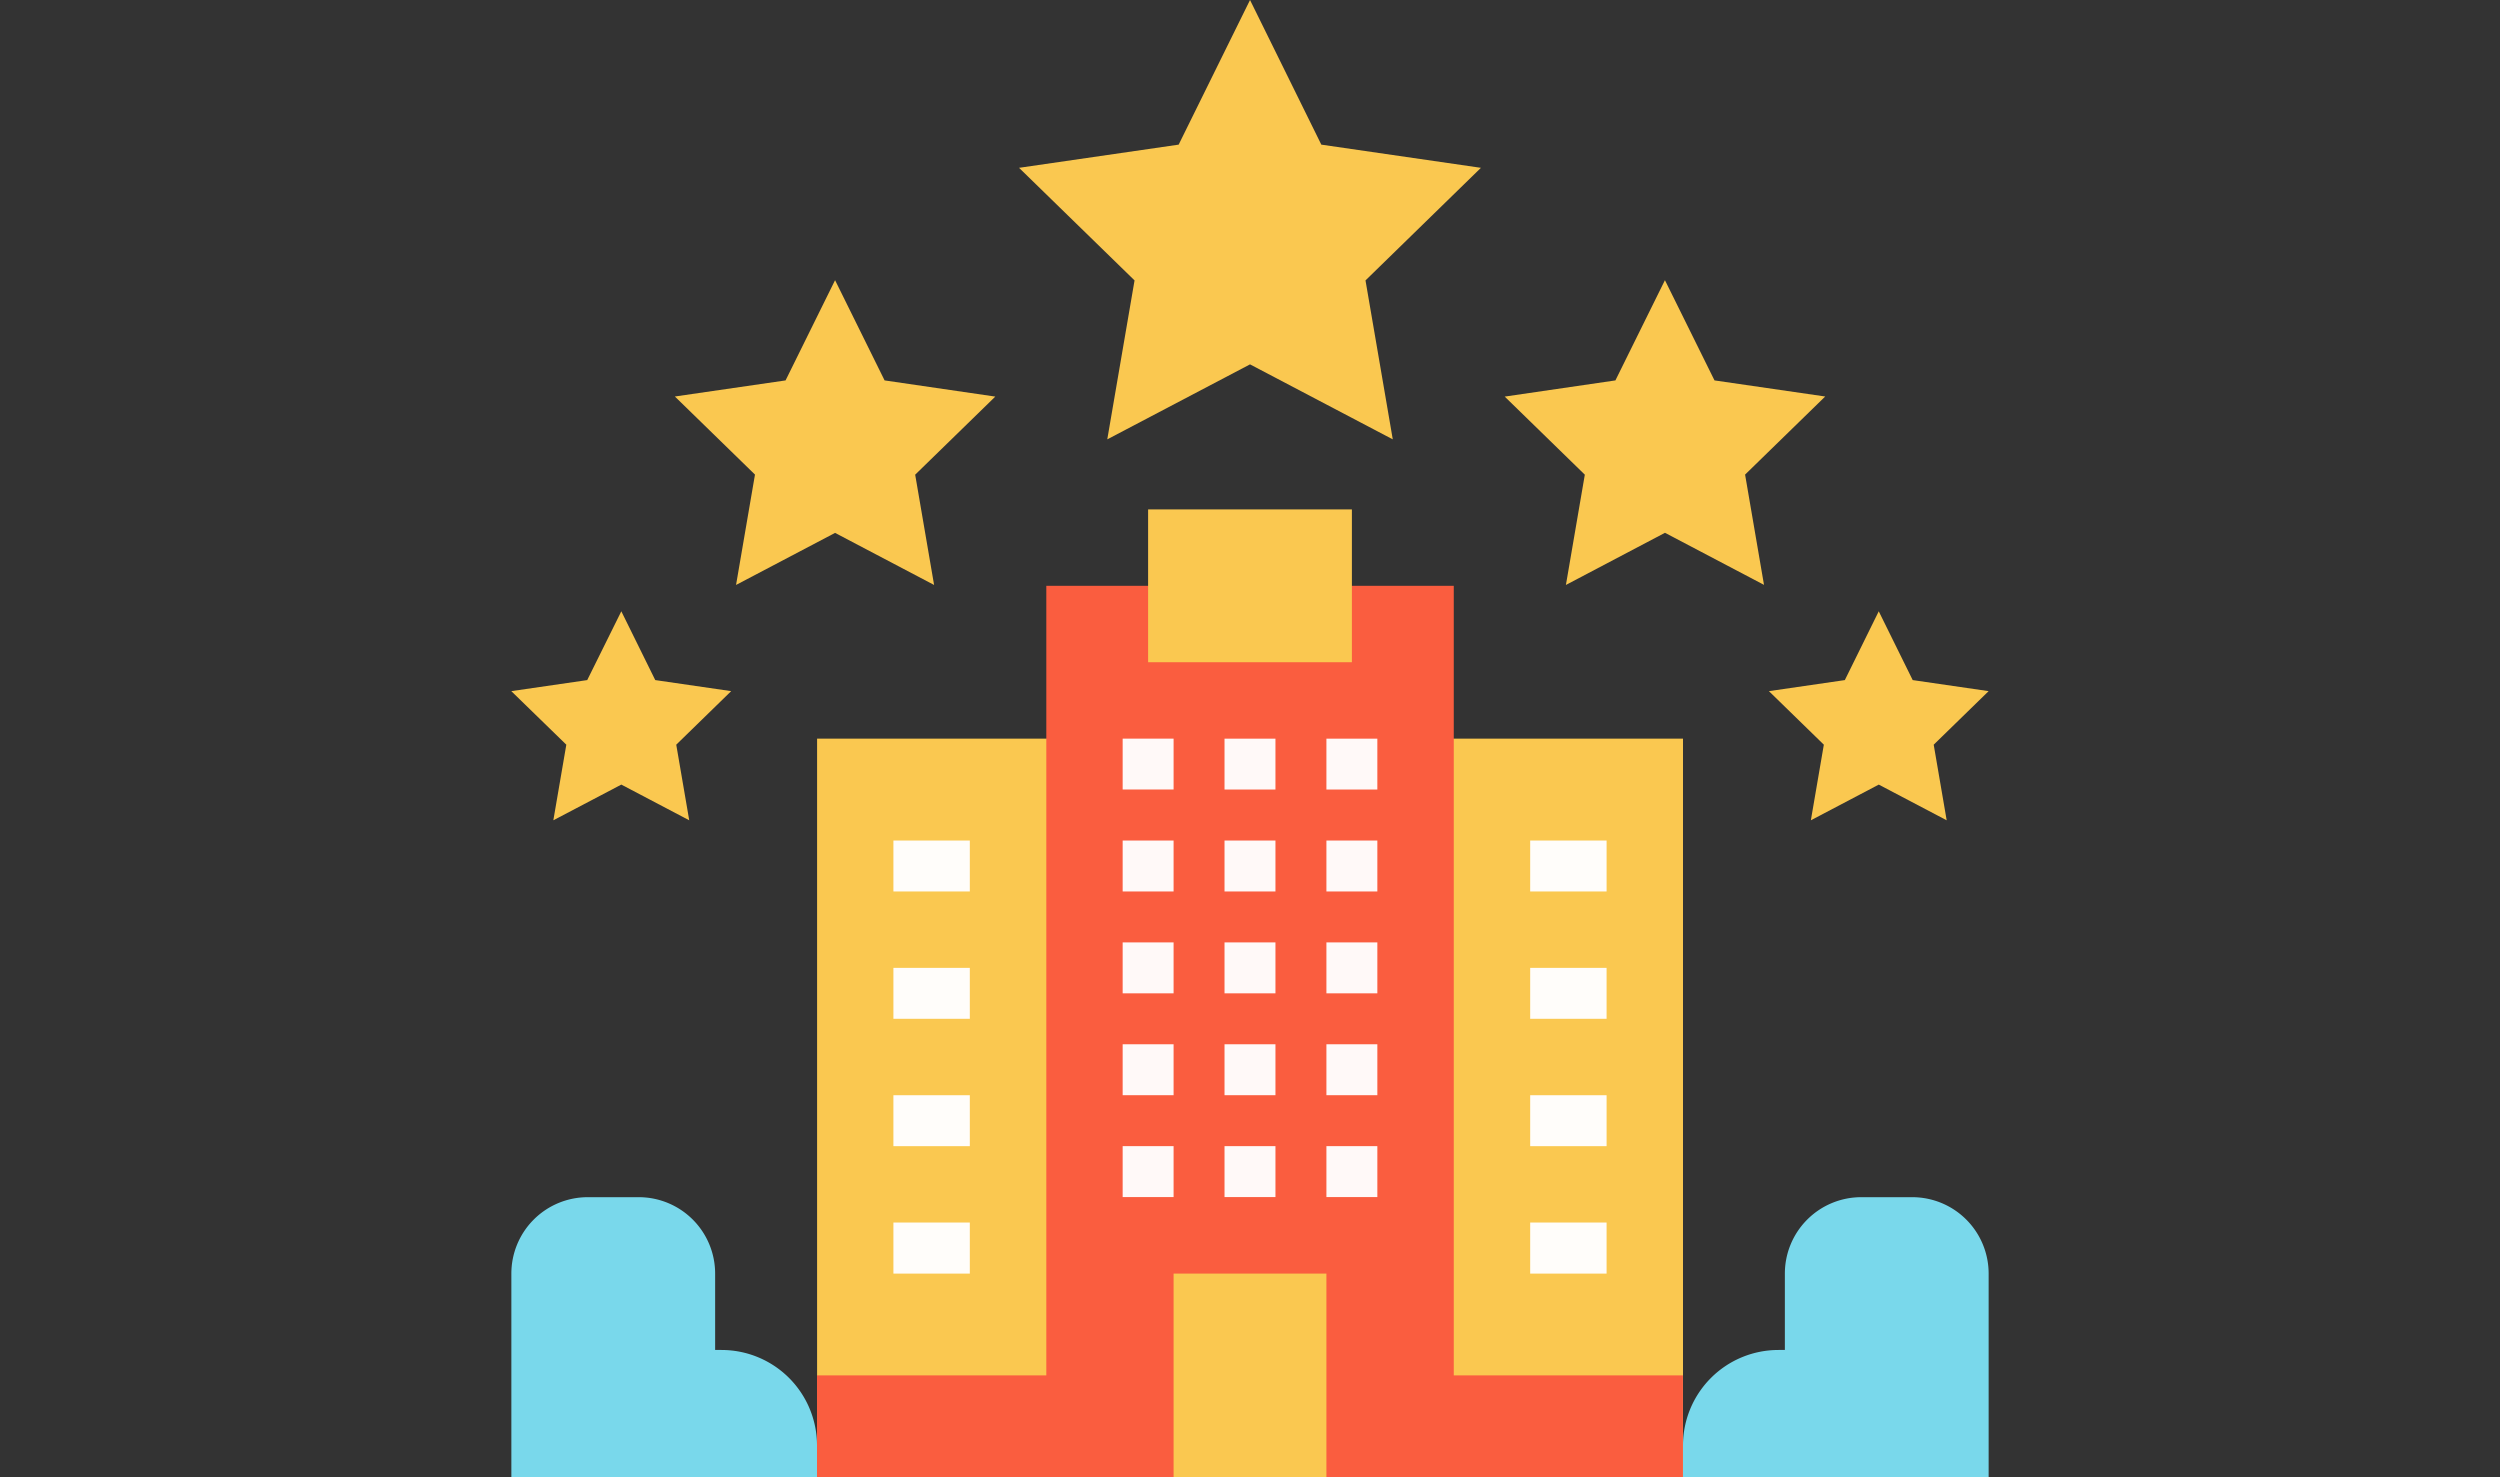<svg xmlns="http://www.w3.org/2000/svg" xmlns:xlink="http://www.w3.org/1999/xlink" width="110" height="65" viewBox="0 0 110 65">
  <rect x="0" y="0" width="110" height="65" fill="#333333" stroke="none"/>
  <defs>
    <clipPath id="clip-path">
      <rect id="Rectángulo_4962" data-name="Rectángulo 4962" width="110" height="65" transform="translate(177 1040)" fill="#fff" stroke="#707070" stroke-width="1"/>
    </clipPath>
  </defs>
  <g id="Enmascarar_grupo_26" data-name="Enmascarar grupo 26" transform="translate(-177 -1040)" clip-path="url(#clip-path)">
    <g id="revision" transform="translate(196.138 1036.638)">
      <path id="Trazado_4527" data-name="Trazado 4527" d="M12.608,62.759h-.28V59.4a3.362,3.362,0,0,0-3.362-3.362H6.724A3.362,3.362,0,0,0,3.362,59.4v8.966H17.931V67.241l-1.121-.28a4.2,4.2,0,0,0-4.2-4.2Z" fill="#79d8eb"/>
      <path id="Trazado_4528" data-name="Trazado 4528" d="M59.116,62.759h.28V59.4a3.362,3.362,0,0,1,3.362-3.362H65A3.362,3.362,0,0,1,68.362,59.4v8.966H53.793V67.241l1.121-.28a4.2,4.2,0,0,1,4.2-4.2Z" fill="#79d8eb"/>
      <path id="Trazado_4529" data-name="Trazado 4529" d="M16.81,35.862h38.1v32.5H16.81Z" transform="translate(71.724 104.224) rotate(180)" fill="#fac850"/>
      <g id="Grupo_28522" data-name="Grupo 28522">
        <path id="Trazado_4530" data-name="Trazado 4530" d="M44.828,63.879V29.138H26.9V63.879H16.81v4.483h38.1V63.879Z" fill="#fa5d3f"/>
        <path id="Trazado_4531" data-name="Trazado 4531" d="M32.5,59.4h6.724v8.966H32.5Z" fill="#fac850"/>
        <g id="Grupo_28521" data-name="Grupo 28521">
          <path id="Trazado_4532" data-name="Trazado 4532" d="M30.259,44.828H32.5v2.241H30.259Z" fill="#fff9f8"/>
          <path id="Trazado_4533" data-name="Trazado 4533" d="M34.741,44.828h2.241v2.241H34.741Z" fill="#fff9f8"/>
          <path id="Trazado_4534" data-name="Trazado 4534" d="M39.224,44.828h2.241v2.241H39.224Z" fill="#fff9f8"/>
          <path id="Trazado_4535" data-name="Trazado 4535" d="M30.259,49.31H32.5v2.241H30.259Z" fill="#fff9f8"/>
          <path id="Trazado_4536" data-name="Trazado 4536" d="M34.741,49.31h2.241v2.241H34.741Z" fill="#fff9f8"/>
          <path id="Trazado_4537" data-name="Trazado 4537" d="M39.224,49.31h2.241v2.241H39.224Z" fill="#fff9f8"/>
          <path id="Trazado_4538" data-name="Trazado 4538" d="M30.259,53.793H32.5v2.241H30.259Z" fill="#fff9f8"/>
          <path id="Trazado_4539" data-name="Trazado 4539" d="M34.741,53.793h2.241v2.241H34.741Z" fill="#fff9f8"/>
          <path id="Trazado_4540" data-name="Trazado 4540" d="M39.224,53.793h2.241v2.241H39.224Z" fill="#fff9f8"/>
          <path id="Trazado_4541" data-name="Trazado 4541" d="M30.259,35.862H32.5V38.1H30.259Z" fill="#fff9f8"/>
          <path id="Trazado_4542" data-name="Trazado 4542" d="M34.741,35.862h2.241V38.1H34.741Z" fill="#fff9f8"/>
          <path id="Trazado_4543" data-name="Trazado 4543" d="M39.224,35.862h2.241V38.1H39.224Z" fill="#fff9f8"/>
          <path id="Trazado_4544" data-name="Trazado 4544" d="M30.259,40.345H32.5v2.241H30.259Z" fill="#fff9f8"/>
          <path id="Trazado_4545" data-name="Trazado 4545" d="M34.741,40.345h2.241v2.241H34.741Z" fill="#fff9f8"/>
          <path id="Trazado_4546" data-name="Trazado 4546" d="M39.224,40.345h2.241v2.241H39.224Z" fill="#fff9f8"/>
        </g>
      </g>
      <path id="Trazado_4547" data-name="Trazado 4547" d="M35.863,3.362,39,9.726l7.023,1.02L40.944,15.7l1.2,6.994-6.281-3.3-6.281,3.3,1.2-6.994L25.7,10.746l7.023-1.02Z" fill="#fac850"/>
      <path id="Trazado_4548" data-name="Trazado 4548" d="M54.119,15.69,56.3,20.1l4.871.708-3.525,3.436.832,4.852-4.357-2.291L49.762,29.1l.832-4.852-3.525-3.436L51.94,20.1Z" fill="#fac850"/>
      <path id="Trazado_4549" data-name="Trazado 4549" d="M63.527,30.259l1.494,3.027,3.341.486-2.417,2.356.571,3.327-2.988-1.571-2.988,1.571.571-3.327-2.417-2.356,3.341-.486Z" fill="#fac850"/>
      <path id="Trazado_4550" data-name="Trazado 4550" d="M17.605,15.69,15.427,20.1l-4.871.708,3.525,3.436L13.248,29.1l4.357-2.291L21.962,29.1l-.832-4.852,3.525-3.436L19.784,20.1Z" fill="#fac850"/>
      <path id="Trazado_4551" data-name="Trazado 4551" d="M8.2,30.259,6.7,33.286l-3.341.486L5.78,36.128l-.571,3.327L8.2,37.884l2.988,1.571-.571-3.327,2.417-2.356-3.341-.486Z" fill="#fac850"/>
      <g id="Grupo_28523" data-name="Grupo 28523">
        <path id="Trazado_4552" data-name="Trazado 4552" d="M20.172,40.345h3.362v2.241H20.172Z" fill="#fffdfa"/>
        <path id="Trazado_4553" data-name="Trazado 4553" d="M20.172,45.948h3.362V48.19H20.172Z" fill="#fffdfa"/>
        <path id="Trazado_4554" data-name="Trazado 4554" d="M20.172,51.552h3.362v2.241H20.172Z" fill="#fffdfa"/>
        <path id="Trazado_4555" data-name="Trazado 4555" d="M20.172,57.155h3.362V59.4H20.172Z" fill="#fffdfa"/>
        <path id="Trazado_4556" data-name="Trazado 4556" d="M48.19,51.552h3.362v2.241H48.19Z" fill="#fffdfa"/>
        <path id="Trazado_4557" data-name="Trazado 4557" d="M48.19,57.155h3.362V59.4H48.19Z" fill="#fffdfa"/>
        <path id="Trazado_4558" data-name="Trazado 4558" d="M48.19,40.345h3.362v2.241H48.19Z" fill="#fffdfa"/>
        <path id="Trazado_4559" data-name="Trazado 4559" d="M48.19,45.948h3.362V48.19H48.19Z" fill="#fffdfa"/>
      </g>
      <path id="Trazado_4560" data-name="Trazado 4560" d="M31.379,25.776h8.966V32.5H31.379Z" fill="#fac850"/>
    </g>
  </g>
</svg>
